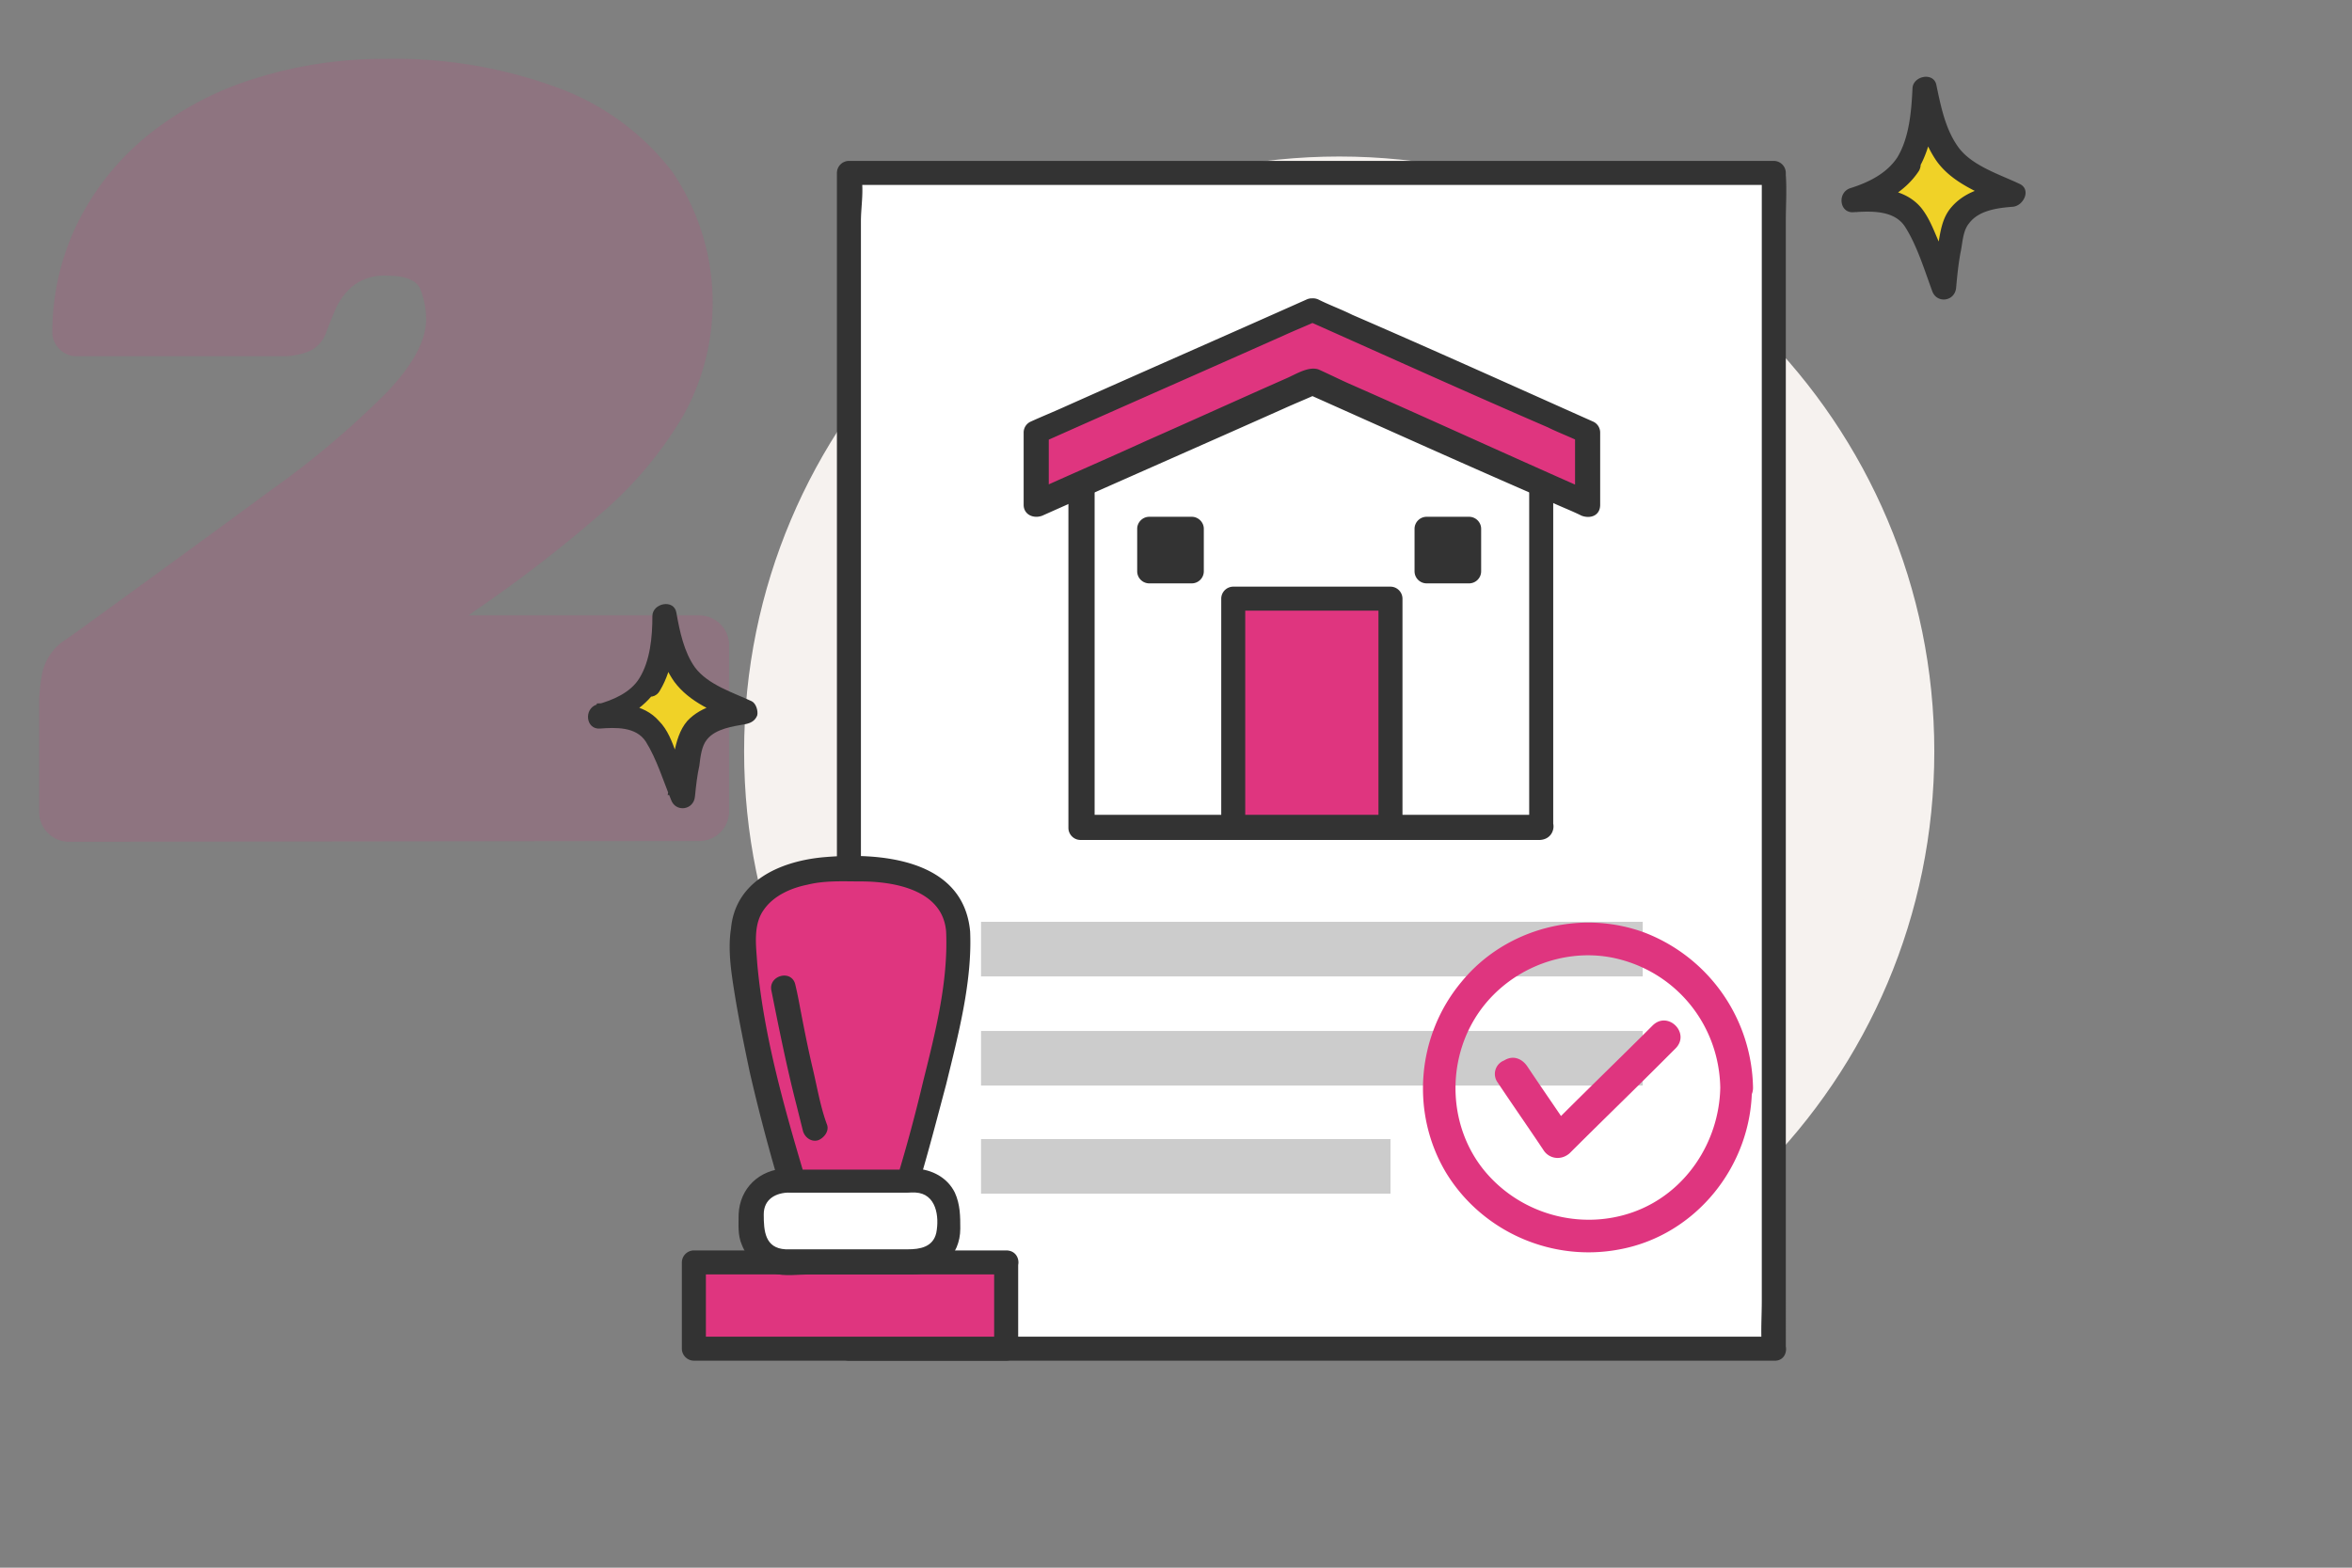 <svg width="120" height="80" fill="none" xmlns="http://www.w3.org/2000/svg">
    <rect width="100%" height="100%" fill="#808080" stroke="none"/>
    <path opacity=".15" d="M3.51 42.956A1.52 1.52 0 0 1 2 41.446v-5.81c.023-.44.077-.878.16-1.31a2.71 2.71 0 0 1 1.23-1.71l.62-.44c3.907-2.834 7.177-5.22 9.81-7.16a45.445 45.445 0 0 0 5.92-5c1.32-1.39 2-2.63 2-3.71a4.092 4.092 0 0 0-.28-1.51c-.18-.49-.76-.73-1.73-.73a2.59 2.59 0 0 0-1.73.53c-.386.325-.69.736-.89 1.2-.19.45-.34.82-.45 1.12a1.64 1.64 0 0 1-.87 1c-.434.18-.9.268-1.37.26H3.9a1.16 1.16 0 0 1-.87-.37 1.18 1.18 0 0 1-.36-.86c0-1.992.469-3.955 1.37-5.73a13.44 13.44 0 0 1 3.6-4.39 16.37 16.37 0 0 1 5.37-2.82 21.81 21.81 0 0 1 6.65-1 24 24 0 0 1 8.82 1.48 13 13 0 0 1 5.82 4.28 11.84 11.84 0 0 1 .55 12.46 19.843 19.843 0 0 1-4.21 5 69.633 69.633 0 0 1-6.35 4.9l-.39.28h11.79a1.52 1.52 0 0 1 1.51 1.51v8.49a1.52 1.52 0 0 1-1.51 1.51l-32.18.04z" fill="#DF357F"/>
    <path d="M68.327 68.711c16.768 0 30.362-13.593 30.362-30.362 0-16.768-13.594-30.362-30.362-30.362-16.769 0-30.362 13.594-30.362 30.362 0 16.769 13.593 30.362 30.362 30.362z" fill="#F6F2EF"/>
    <path d="M68.104 66.037c15.538 0 28.134-12.595 28.134-28.133 0-15.538-12.596-28.133-28.134-28.133S39.971 22.366 39.971 37.904c0 15.538 12.596 28.133 28.133 28.133z" fill="#F6F2EF"/>
    <path d="M90.554 8.88H43.368v59.944h47.186V8.88z" fill="#fff"/>
    <path d="M90.499 68.21H43.312l.613.613V11.275c0-.724.167-1.616 0-2.34v-.111l-.613.613H90.5l-.613-.613v57.548c0 .78-.056 1.56 0 2.34v.111c0 .78 1.226.836 1.226 0V11.275c0-.78.055-1.56 0-2.34v-.111a.618.618 0 0 0-.613-.613H43.312a.618.618 0 0 0-.612.613v57.548c0 .78-.056 1.56 0 2.34v.111c0 .335.278.613.612.613H90.5c.835.056.835-1.226 0-1.226z" fill="#333"/>
    <path d="M78.688 42.195H55.234V23.309l11.755-5.237 11.7 5.237v18.886z" fill="#fff"/>
    <path d="M78.689 41.58H55.235l.613.613V23.308c-.112.167-.223.334-.334.557 3.398-1.504 6.852-3.008 10.25-4.568l1.504-.669h-.612c3.398 1.504 6.796 3.064 10.25 4.568.501.223.947.446 1.449.669-.112-.167-.223-.334-.335-.557v18.885c0 .78 1.226.836 1.226 0V23.308a.613.613 0 0 0-.334-.557 849.066 849.066 0 0 0-10.418-4.624c-.446-.167-.836-.39-1.281-.557-.502-.168-1.003.167-1.449.39-2.005.89-4.011 1.782-6.016 2.674-1.616.724-3.287 1.448-4.903 2.172a.613.613 0 0 0-.334.557V42.25c0 .334.278.613.613.613h23.453c.892-.056.892-1.282.112-1.282z" fill="#333"/>
    <path d="m66.99 15.844-14.095 6.24v3.676l14.094-6.24 14.039 6.24v-3.677l-14.039-6.24z" fill="#DF357F"/>
    <path d="M66.655 15.287c-4.122 1.838-8.189 3.62-12.312 5.46-.612.278-1.17.5-1.782.78a.613.613 0 0 0-.334.556v3.677c0 .501.501.724.947.557 4.122-1.838 8.189-3.621 12.312-5.46.612-.278 1.17-.5 1.782-.78h-.613c4.123 1.839 8.19 3.677 12.312 5.46.557.279 1.17.502 1.727.78.446.167.947 0 .947-.557v-3.677a.613.613 0 0 0-.334-.557c-4.122-1.838-8.19-3.677-12.312-5.46-.557-.278-1.17-.5-1.727-.78-.724-.334-1.392.78-.613 1.059 4.123 1.838 8.19 3.677 12.312 5.46.557.278 1.17.501 1.727.78-.111-.168-.222-.335-.334-.558v3.677c.334-.167.613-.334.947-.557-4.178-1.838-8.3-3.732-12.479-5.57-.501-.224-1.058-.502-1.56-.725-.501-.167-1.114.223-1.615.446-2.396 1.058-4.847 2.172-7.243 3.23-1.95.892-3.9 1.728-5.85 2.62.335.166.614.334.948.556v-3.677c-.111.168-.223.335-.334.558 4.122-1.839 8.189-3.622 12.312-5.46.612-.279 1.17-.501 1.782-.78.78-.278.112-1.393-.613-1.058z" fill="#333"/>
    <path d="M70.944 30.55h-8.022v11.643h8.022V30.55z" fill="#DF357F"/>
    <path d="M70.944 41.58H62.92l.613.614V30.55l-.613.613h8.023l-.613-.613v11.644c0 .78 1.225.835 1.225 0V30.55a.618.618 0 0 0-.612-.613H62.92a.618.618 0 0 0-.612.613v11.644c0 .334.278.612.612.612h8.023c.78 0 .78-1.225 0-1.225z" fill="#333"/>
    <path d="M83.813 47.041h-33.76v2.786h33.76V47.04zM83.813 52.611h-33.76v2.786h33.76V52.61zM70.944 58.127H50.053v2.785h20.89v-2.785z" fill="#CCC"/>
    <path d="M60.806 29.77h-2.173a.618.618 0 0 1-.613-.612v-2.173c0-.334.28-.613.613-.613h2.173c.334 0 .613.279.613.613v2.173a.618.618 0 0 1-.613.612zM74.956 29.77h-2.172a.618.618 0 0 1-.613-.612v-2.173c0-.334.278-.613.613-.613h2.172c.335 0 .613.279.613.613v2.173a.618.618 0 0 1-.613.612z" fill="#333"/>
    <path d="M87.769 55.508c-.056 2.786-1.783 5.404-4.457 6.351-2.674.947-5.738.112-7.576-2.117-1.783-2.172-1.95-5.348-.502-7.743 1.449-2.396 4.346-3.677 7.075-3.12 3.176.668 5.404 3.398 5.46 6.63 0 1.058 1.671 1.058 1.671 0a8.634 8.634 0 0 0-5.515-7.911c-3.287-1.226-7.131-.223-9.36 2.507-2.284 2.73-2.618 6.685-.78 9.749 1.84 3.008 5.405 4.568 8.859 3.9 3.9-.725 6.74-4.29 6.74-8.246.056-1.058-1.615-1.058-1.615 0z" fill="#DF357F"/>
    <path d="M76.405 55.231c.78 1.17 1.56 2.284 2.34 3.454.278.446.89.557 1.337.167 1.56-1.56 3.175-3.12 4.735-4.68l.668-.668c.78-.78-.39-1.95-1.17-1.17-1.56 1.56-3.175 3.12-4.735 4.68l-.668.668 1.337.168c-.78-1.17-1.56-2.285-2.34-3.454-.279-.39-.724-.557-1.17-.279a.737.737 0 0 0-.334 1.114zM51.335 64.422H35.347v4.401h15.988v-4.401z" fill="#DF357F"/>
    <path d="M51.335 63.81H35.402a.618.618 0 0 0-.613.612v4.401c0 .335.279.613.613.613h15.933a.618.618 0 0 0 .613-.613v-4.4c0-.78-1.226-.836-1.226 0v4.4l.613-.612H35.402l.613.612v-4.4l-.613.612h15.933c.835 0 .835-1.225 0-1.225z" fill="#333"/>
    <path d="M46.711 60.244h-6.685c-.947 0-1.727.78-1.727 1.727v.724c0 .947.78 1.727 1.727 1.727h6.63c.946 0 1.726-.78 1.726-1.727v-.724c0-.947-.724-1.727-1.671-1.727z" fill="#fff"/>
    <path d="M46.71 59.63h-6.63c-1.337.056-2.34 1.003-2.395 2.34 0 .502-.056 1.059.167 1.56.279.725.891 1.226 1.616 1.449.557.167 1.28.055 1.838.055h5.237c1.392 0 2.451-.947 2.451-2.34 0-.612 0-1.225-.279-1.838-.39-.78-1.17-1.17-2.005-1.225-.78-.056-.78 1.225 0 1.225 1.058.056 1.225 1.226 1.058 2.062-.167.724-.835.835-1.448.835h-6.24c-1.058-.056-1.114-.947-1.114-1.782 0-.78.613-1.115 1.337-1.115H46.71c.78.056.78-1.225 0-1.225z" fill="#333"/>
    <path d="M48.828 47.542c-.223-3.62-5.516-3.175-5.516-3.175s-5.292-.446-5.515 3.175c-.223 3.622 2.507 12.758 2.507 12.758H46.21c.112-.056 2.841-9.136 2.619-12.758z" fill="#DF357F"/>
    <path d="M49.497 47.542c-.334-3.732-4.624-4.067-7.576-3.788-2.173.223-4.401 1.226-4.624 3.621-.167 1.059 0 2.173.167 3.231.223 1.393.501 2.73.78 4.067.446 1.95.947 3.844 1.504 5.738.056.279.334.446.613.446h5.905c.279 0 .501-.223.613-.446.501-1.671.947-3.398 1.393-5.07.612-2.506 1.337-5.236 1.225-7.799-.056-.78-1.281-.78-1.225 0 .111 2.563-.557 5.181-1.17 7.633a81.743 81.743 0 0 1-1.337 4.958c.222-.167.39-.335.612-.446h-5.905c.223.167.39.334.613.446-1.058-3.566-2.117-7.242-2.451-10.975-.056-.892-.223-1.95.334-2.73.501-.724 1.393-1.114 2.228-1.281.892-.223 1.839-.167 2.73-.167 1.727 0 4.178.445 4.346 2.562 0 .78 1.28.78 1.225 0z" fill="#333"/>
    <path d="M39.97 50.384s1.226 6.184 1.616 7.186l-1.615-7.186z" fill="#F0D227"/>
    <path d="M39.357 50.55c.39 1.95.78 3.9 1.282 5.85l.334 1.337c.111.334.446.557.78.446.279-.112.557-.446.446-.78-.335-.892-.502-1.894-.725-2.841-.278-1.17-.501-2.34-.724-3.51a18.085 18.085 0 0 0-.167-.78c-.167-.836-1.393-.501-1.226.279z" fill="#333"/>
    <path d="M97.35 8.377c-.556.891-1.782 1.504-2.785 1.838 1.003-.055 2.117-.055 2.842.613.334.335.557.78.724 1.226.39.891.724 1.727 1.058 2.674.056-.836.223-1.671.39-2.507.056-.334.112-.613.279-.947.501-.947 1.783-1.226 2.841-1.337-.557-.279-1.17-.501-1.727-.836-.39-.167-.724-.39-1.058-.613-1.115-.89-1.505-2.507-1.727-3.9 0-.055-.112 2.62-.836 3.789z" fill="#F0D227"/>
    <path d="M96.794 8.044c-.557.835-1.504 1.28-2.395 1.56-.668.222-.557 1.28.167 1.225.891-.056 2.061-.111 2.618.724.613.947 1.003 2.229 1.393 3.287.223.669 1.17.557 1.226-.167.056-.613.111-1.17.223-1.783.111-.501.111-1.114.445-1.504.502-.668 1.505-.78 2.229-.835.557-.056.947-.892.334-1.17-1.058-.502-2.507-.947-3.175-1.95-.613-.892-.836-2.006-1.059-3.064-.111-.724-1.225-.502-1.225.167-.056 1.17-.168 2.507-.78 3.51-.39.724.668 1.337 1.058.612.724-1.17.891-2.785.947-4.122-.39.056-.836.111-1.225.167.222 1.226.5 2.451 1.225 3.51.836 1.17 2.284 1.671 3.566 2.284l.334-1.17c-1.114.111-2.34.334-3.12 1.226-.446.5-.557 1.114-.668 1.782a16.54 16.54 0 0 0-.335 2.396c.39-.056.836-.112 1.226-.167-.279-.725-.557-1.449-.836-2.117-.278-.613-.501-1.282-.947-1.839-.835-1.003-2.228-1.058-3.454-1.003.056.39.111.836.167 1.226 1.226-.39 2.451-1.003 3.176-2.117.39-.724-.669-1.337-1.115-.668z" fill="#333"/>
    <path d="M33.174 34.952c-.502.836-1.616 1.393-2.507 1.671.891-.055 1.894-.055 2.563.558.334.278.501.724.668 1.114.334.78.669 1.615.947 2.395.056-.78.167-1.504.334-2.284.056-.279.112-.557.279-.836.501-.89 1.616-1.114 2.618-1.225-.501-.223-1.058-.502-1.56-.724-.334-.168-.668-.335-.947-.558-1.058-.835-1.337-2.228-1.56-3.565-.055 0-.166 2.34-.835 3.454z" fill="#F0D227"/>
    <path d="M32.617 34.617c-.446.724-1.337 1.114-2.173 1.337-.669.222-.557 1.28.167 1.225.78-.056 1.838-.111 2.34.669.557.891.891 2.005 1.281 2.952.223.669 1.17.558 1.226-.167.056-.557.111-1.058.223-1.56.055-.445.111-1.002.39-1.337.445-.557 1.337-.668 1.95-.78.278-.055.5-.167.612-.445.056-.223-.055-.613-.278-.725-.947-.445-2.229-.835-2.897-1.727-.557-.78-.78-1.838-.947-2.785-.112-.724-1.226-.501-1.226.167 0 1.059-.111 2.284-.668 3.176-.39.724.668 1.337 1.058.612.669-1.114.78-2.507.836-3.788-.39.056-.836.111-1.226.167.223 1.114.446 2.229 1.114 3.176.78 1.058 2.062 1.56 3.231 2.061l.335-1.17c-1.003.111-2.173.334-2.897 1.114-.39.446-.557 1.059-.669 1.616l-.334 2.172c.39-.055.836-.11 1.226-.167-.223-.668-.502-1.28-.78-1.95-.223-.612-.446-1.225-.892-1.67-.78-.892-2.06-.948-3.175-.892.056.39.111.836.167 1.225 1.114-.334 2.228-.947 2.897-1.95.668-.612-.446-1.225-.891-.556z" fill="#333"/>
</svg>
